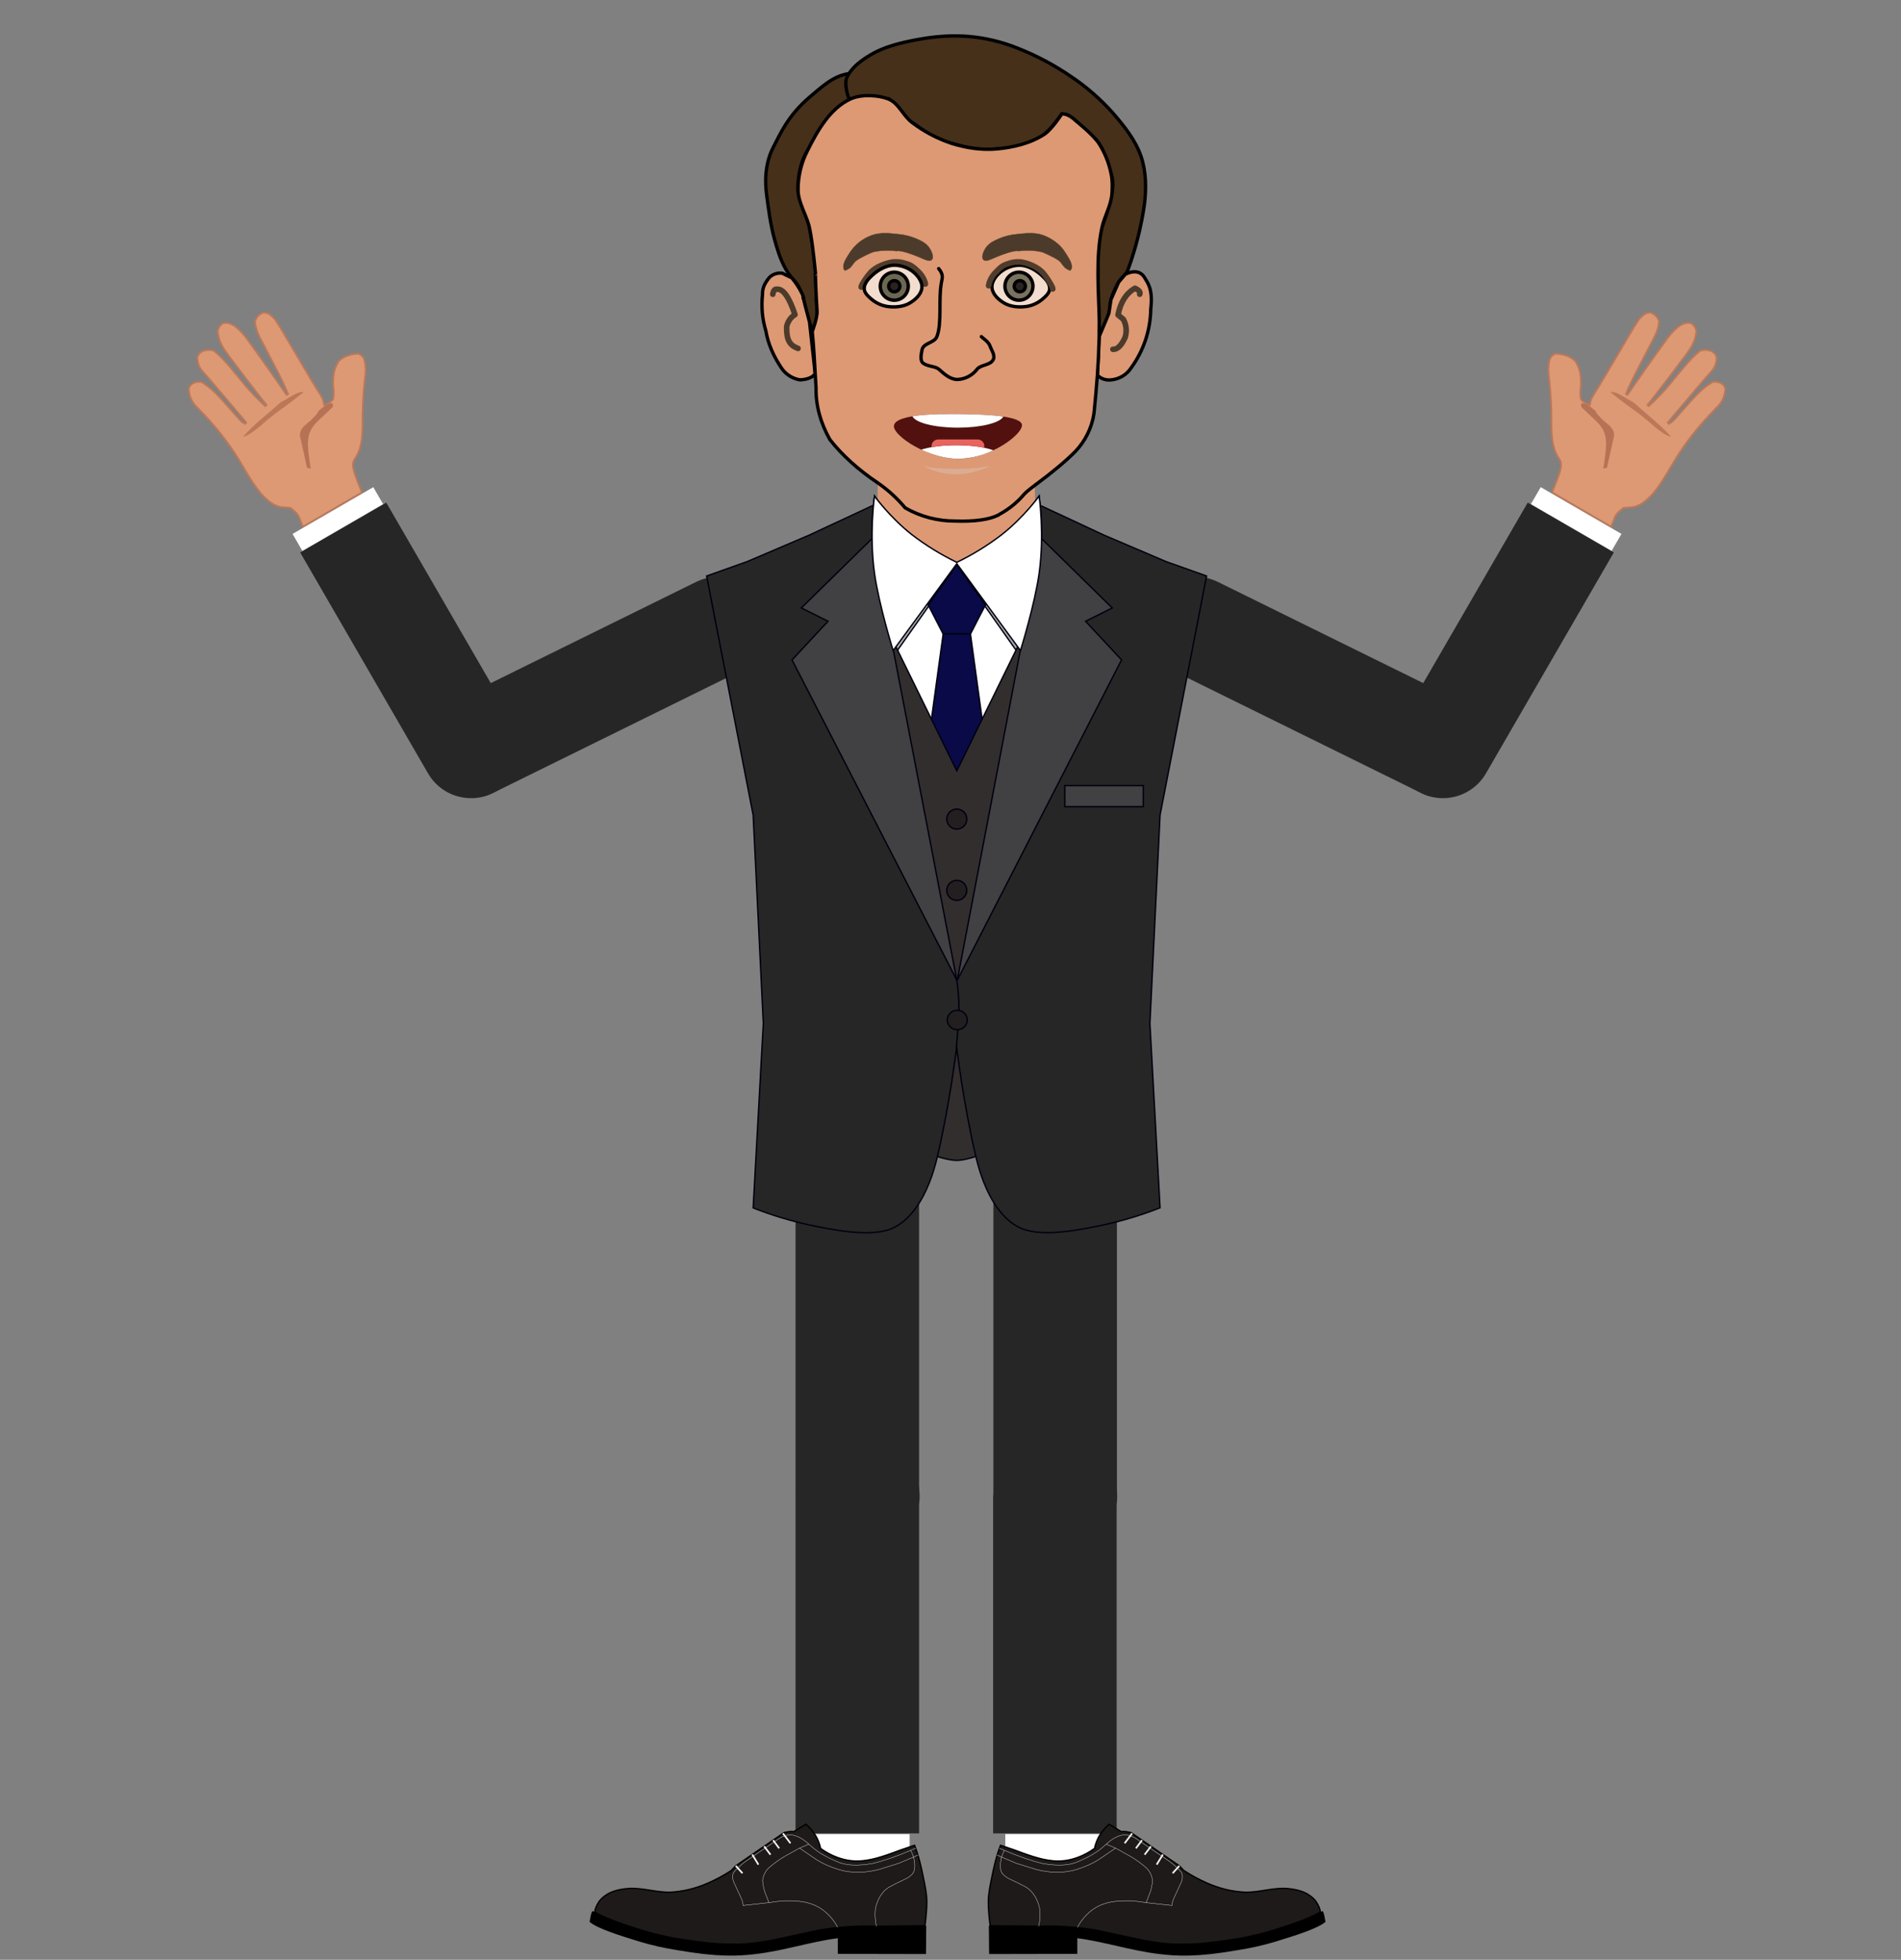 <svg width="554" height="571" viewBox="0 0 554 571" fill="none" xmlns="http://www.w3.org/2000/svg">
<rect x="0" y="0" width="554" height="571" fill="#808080" stroke="none"/>
<g id="manu_test" clip-path="url(#clip0_1_2)">
<g id="tete">
<path id="path8" fill-rule="evenodd" clip-rule="evenodd" d="M255.816 140.696L255.697 155.543C255.752 158.729 257.143 161.99 262.825 163.841C262.825 163.841 293.053 163.859 293.357 163.841C300.541 163.454 301.287 157.007 301.416 155.92C301.738 153.056 301.738 141.562 301.416 140.696" fill="#DD9974"/>
<g id="criniere">
<path id="path1" d="M247.389 21.462C242.664 22.024 238.824 25.938 235.923 28.314C229.411 33.859 227.21 39.477 225.653 42.323C223.636 46.016 222.586 50.649 223.443 57.004C223.903 60.467 224.511 65.247 225.589 69.253C226.418 72.32 227.33 75.424 228.877 78.206C230.811 81.659 232.082 81.853 233.104 84.22C234.854 88.3 234.992 93.209 237.617 97.63C238.649 99.352 238.336 93.144 238.115 90.556C237.918 87.954 237.804 85.346 237.774 82.737C237.686 78.632 237.307 74.539 236.641 70.487C235.812 65.726 235.324 62.125 233.068 57.842C232.082 55.972 232.368 48.466 235.333 43.843C238.851 38.031 242.701 33.196 247.73 28.885C246.284 26.104 247.638 21.434 247.398 21.462H247.389Z" fill="#46301A" stroke="black" stroke-width="0.976"/>
<path id="path2" d="M278.473 10.465C274.513 10.456 270.553 10.907 266.684 11.662C262.218 12.537 257.603 13.633 253.643 16.01C250.99 17.603 248.191 19.62 246.827 22.503C246.33 23.553 246.468 25.036 246.708 26.279C246.844 26.982 247.038 27.672 247.288 28.342L247.371 28.48C247.389 28.545 247.408 28.609 247.435 28.646C247.527 28.766 247.619 28.821 247.73 28.885C247.96 29.024 248.273 29.152 248.669 29.282C249.471 29.558 250.594 29.825 251.829 29.991C254.315 30.341 257.262 30.331 258.92 28.839C258.994 28.766 259.04 28.747 259.049 28.747L259.16 28.867C259.326 29.088 259.547 29.604 259.832 30.221C260.508 31.893 261.728 33.288 263.295 34.181C267.651 36.484 271.013 40.085 275.388 41.236C280.177 42.498 284.598 44.036 290.253 43.401C293.827 42.995 297.437 43.391 302.06 40.748C305.652 38.703 308.075 34.983 309.428 33.196C310.847 33.104 312.118 33.923 313.509 35.185C314.945 36.493 316.465 38.243 318.344 39.698C321.448 42.12 322.433 46.633 323.787 50.538C324.865 53.651 324.109 57.013 322.765 61.443C321.485 65.634 319.412 69.963 319.799 74.494C320.508 82.719 319.173 90.962 318.666 97.105C318.427 97.243 318.648 97.381 318.666 97.105C318.252 98.79 319.486 99.453 320.324 98.072C320.987 96.966 323.548 92.058 323.483 88.862C323.455 87.195 325.472 82.58 326.78 81.125C327.48 80.342 328.346 79.624 328.742 78.546C330.991 72.393 332.593 66.022 333.522 59.537C334.065 54.996 334.047 50.17 332.601 45.786C330.999 40.932 327.664 36.788 324.367 32.975C320.739 28.891 316.604 25.289 312.063 22.254C307.156 18.894 301.881 16.107 296.341 13.947C291.884 12.17 287.194 11.05 282.415 10.622C281.104 10.513 279.789 10.458 278.473 10.456V10.465Z" fill="#46301A"/>
<path id="path3" d="M318.675 97.105C319.173 90.962 320.517 82.719 319.799 74.494C319.412 69.963 321.485 65.634 322.765 61.443C324.109 57.022 324.865 53.651 323.787 50.538C322.433 46.633 321.448 42.12 318.353 39.698C316.465 38.243 314.945 36.493 313.509 35.185C312.118 33.923 310.838 33.104 309.438 33.196C308.075 34.983 305.643 38.703 302.06 40.748C297.437 43.391 293.827 42.995 290.253 43.401C284.607 44.036 280.177 42.498 275.388 41.236C271.013 40.085 267.651 36.474 263.295 34.181C261.728 33.288 260.508 31.893 259.832 30.221C259.547 29.604 259.326 29.088 259.16 28.867C259.095 28.775 259.049 28.756 259.049 28.756C259.04 28.756 258.994 28.766 258.92 28.849C257.262 30.322 254.315 30.341 251.829 29.991C250.757 29.848 249.699 29.611 248.669 29.282C248.344 29.18 248.029 29.048 247.73 28.885C247.616 28.827 247.516 28.746 247.435 28.646C247.408 28.609 247.389 28.545 247.371 28.48L247.279 28.342L247.095 27.863C246.966 27.458 246.818 26.896 246.708 26.279C246.468 25.036 246.33 23.553 246.827 22.503C248.191 19.62 250.99 17.603 253.643 16.01C257.603 13.633 262.208 12.537 266.675 11.662C270.543 10.907 274.513 10.456 278.464 10.465C279.79 10.465 281.107 10.521 282.424 10.631C287.199 11.057 291.887 12.174 296.341 13.947C301.881 16.107 307.156 18.894 312.063 22.254C316.604 25.289 320.739 28.891 324.367 32.975C327.664 36.788 330.999 40.932 332.601 45.786C334.047 50.17 334.066 54.996 333.522 59.537C332.59 66.022 330.985 72.393 328.733 78.546C328.346 79.624 327.489 80.342 326.78 81.125C325.472 82.58 323.455 87.195 323.483 88.862C323.548 92.058 320.987 96.966 320.324 98.072C319.486 99.453 318.252 98.79 318.666 97.105H318.675ZM318.675 97.105C318.427 97.243 318.648 97.381 318.675 97.105Z" stroke="black" stroke-width="0.976"/>
</g>
<g id="oreille_droite">
<path id="path4" fill-rule="evenodd" clip-rule="evenodd" d="M230.765 80.969L227.984 79.615C227.31 79.52 226.624 79.578 225.977 79.785C225.329 79.993 224.737 80.344 224.244 80.812C222.734 82.682 222.181 83.943 222.218 85.813C221.819 89.399 222.158 93.028 223.213 96.478C223.811 100.107 225.386 103.791 227.947 107.53C229.208 109.21 231.069 110.338 233.141 110.68C235.37 110.551 236.844 109.944 237.562 108.875L235.923 93.872C233.519 84.929 234.053 86.255 234.062 86.964C234.771 87.453 233.031 83.621 230.765 80.969Z" fill="#DD9974" stroke="black" stroke-width="0.976" stroke-miterlimit="3.2" stroke-linecap="round" stroke-linejoin="round"/>
<path id="path5" d="M225.211 85.739C225.396 84.634 225.801 84.146 226.409 84.275C228.214 84.072 229.973 86.531 231.677 91.671C230.111 92.592 229.374 94.323 229.255 95.244C229.162 99.094 230.185 100.651 232.57 101.516" stroke="#4C3B2A" stroke-width="1.63" stroke-miterlimit="3.2" stroke-linecap="round" stroke-linejoin="round"/>
</g>
<g id="oreille_gauche">
<path id="path6" fill-rule="evenodd" clip-rule="evenodd" d="M327.941 79.928C330.372 78.684 332.454 79.007 333.559 80.895C334.425 82.368 336.055 84.155 335.364 90.004C335.283 96.176 333.288 102.172 329.654 107.162C329.001 108.166 328.125 109.007 327.095 109.618C326.065 110.23 324.908 110.597 323.713 110.69C322.999 110.766 322.277 110.682 321.599 110.443C320.922 110.204 320.307 109.816 319.799 109.308L320.315 98.072L323.152 91.33L323.778 87.25L325.997 82.212L327.941 79.928Z" fill="#DD9974" stroke="black" stroke-width="0.976" stroke-miterlimit="3.2" stroke-linecap="round" stroke-linejoin="round"/>
<path id="path7" d="M324.33 101.774C325.592 101.866 326.771 100.743 327.867 98.366C328.154 97.491 328.258 96.566 328.172 95.648C328.087 94.731 327.814 93.841 327.37 93.034L325.822 91.744C326.559 87.996 328.217 85.417 330.777 83.989C331.975 84.57 332.435 85.15 332.141 85.73" stroke="#4C3B2A" stroke-width="1.63" stroke-miterlimit="3.2" stroke-linecap="round" stroke-linejoin="round"/>
</g>
<g id="face">
<path id="path10" fill-rule="evenodd" clip-rule="evenodd" d="M236.706 96.57C237.166 101.406 237.341 104.583 237.811 112.928C237.719 118.085 239.073 123.142 241.854 128.078C245.409 132.619 250.06 136.828 255.816 140.696C258.792 142.749 261.475 145.197 263.792 147.972C268.245 150.524 273.295 151.849 278.427 151.813C284.036 151.997 288.218 151.417 290.962 150.063C291.248 149.759 294.794 148.221 298.054 144.463C298.92 143.459 299.436 143.026 301.756 141.258C306.711 137.592 310.58 134.369 313.334 131.587C316.266 128.538 318.181 124.654 318.814 120.471C319.679 111.721 320.103 106.609 320.324 98.081L320.352 93.356C320.195 85.095 319.228 75.102 321.144 66.278C321.862 62.972 323.805 59.905 324.045 56.442C324.183 54.48 324.201 52.472 323.787 50.548C323.154 47.401 321.936 44.402 320.195 41.706C318.464 39.127 313.509 35.194 313.509 35.194C312.026 33.785 310.672 33.122 309.438 33.205C309.438 33.205 306.527 37.7 304.354 39.127C300.237 41.807 295.144 42.995 290.253 43.41C285.878 43.778 281.375 43.06 277.193 41.733C273.096 40.354 269.252 38.316 265.809 35.701C263.203 33.776 261.923 30.064 258.92 28.849C256.176 27.743 251.092 27.301 247.73 28.895C241.872 31.658 238.225 38.059 235.342 43.861C233.485 47.464 232.536 51.467 232.579 55.521C232.708 59.316 235.112 62.705 235.913 66.417C236.853 70.764 237.654 79.651 237.654 79.651C237.562 79.651 237.857 86.927 238.115 90.566C238.253 92.619 236.706 96.58 236.706 96.58V96.57Z" fill="#DD9974" stroke="black" stroke-width="0.976" stroke-miterlimit="3.2" stroke-linecap="round" stroke-linejoin="round"/>
<path id="path11" d="M273.555 78.261C275.029 80.029 274.587 80.987 274.347 82.35C273.426 87.434 274.568 94.121 273.03 98.072C272.293 99.978 269.125 99.877 268.711 101.912C268.425 103.358 268.029 105.2 269.162 105.919C270.672 106.867 272.634 106.692 273.666 107.623C275.158 108.976 276.926 110.533 278.943 110.57C280.029 110.535 281.094 110.267 282.068 109.786C283.042 109.305 283.902 108.62 284.589 107.779C285.584 106.25 288.291 106.517 289.314 105.016C290.207 103.699 289.01 102.207 288.503 100.779C288.043 99.472 286.274 98.459 285.998 98.072" stroke="black" stroke-width="0.976" stroke-miterlimit="3.2" stroke-linecap="round" stroke-linejoin="round"/>
</g>
<g id="bouche">
<path id="path14" fill-rule="evenodd" clip-rule="evenodd" d="M279.781 120.646C288.3 120.729 297.833 121.272 297.833 123.888C297.833 126.761 288.374 133.687 279.376 133.687C270.378 133.687 260.504 127.074 260.504 124.201C260.504 120.231 276.502 120.618 279.781 120.646Z" fill="#52110F"/>
<path id="path15" fill-rule="evenodd" clip-rule="evenodd" d="M289.498 131.191C286.344 132.744 282.89 133.592 279.376 133.678C275.637 133.678 271.75 132.545 268.48 131.007C270.967 130.215 274.624 129.718 278.713 129.718C283.115 129.718 287.02 130.289 289.498 131.191Z" fill="white"/>
<path id="path16" fill-rule="evenodd" clip-rule="evenodd" d="M279.781 120.646C284.202 120.692 288.899 120.857 292.399 121.373C291.45 123.197 285.887 124.606 279.173 124.606C272.358 124.606 266.749 123.16 265.911 121.29C270.884 120.48 277.755 120.636 279.781 120.646Z" fill="white"/>
<path id="path17" fill-rule="evenodd" clip-rule="evenodd" d="M273.417 128.041H284.93C285.224 128.042 285.515 128.11 285.779 128.24C286.044 128.37 286.275 128.558 286.456 128.791C286.637 129.023 286.763 129.294 286.824 129.582C286.885 129.87 286.88 130.169 286.808 130.454C284.552 129.994 281.743 129.718 278.713 129.718C276.06 129.718 273.592 129.92 271.501 130.289L271.474 129.985C271.474 128.916 272.349 128.041 273.408 128.041H273.417Z" fill="#E8645F"/>
<path id="path18" fill-rule="evenodd" clip-rule="evenodd" d="M288.558 135.805C281.973 138.845 275.526 139.121 269.272 135.898C275.664 136.909 282.177 136.878 288.558 135.805Z" fill="#DBAC93"/>
</g>
<g id="oeil_gauche">
<path id="path12" d="M312.136 78.555C312.901 77.064 311.298 74.991 310.442 73.582C309.032 71.243 306.555 69.465 303.995 68.535C301.535 67.632 298.745 67.973 296.148 68.259C294.444 68.434 292.74 68.83 291.174 69.511C289.885 70.064 288.54 70.69 287.637 71.758C286.919 72.606 285.934 74.485 286.44 75.479C286.836 76.281 288.135 75.848 288.954 75.479C290.124 74.954 295.346 72.716 296.848 73.158C299.136 72.837 301.463 72.931 303.718 73.435C303.718 73.435 307.154 74.853 308.618 75.958C309.493 76.621 309.889 77.846 310.865 78.344C311.344 78.592 311.878 79.034 312.127 78.555H312.136Z" fill="#4C3B2A" stroke="#503C2C" stroke-width="0.111" stroke-miterlimit="3.2" stroke-linecap="round" stroke-linejoin="round"/>
<path id="path19" d="M305.901 84.137C305.864 85.353 304.75 86.347 303.829 87.13C302.527 88.249 300.944 88.992 299.251 89.276C297.087 89.598 294.646 89.423 292.74 88.355C291.082 87.416 289.314 85.822 289.093 83.916C288.908 82.313 290.041 80.646 291.239 79.559C292.904 78.059 295.075 77.243 297.317 77.275C299.611 77.367 301.839 78.657 303.543 80.204C304.676 81.226 305.947 82.599 305.901 84.137Z" fill="#F4E3D7" fill-opacity="0.91" stroke="black" stroke-width="0.976" stroke-miterlimit="3.2" stroke-linecap="round" stroke-linejoin="round"/>
<path id="path20" d="M297.142 87.462C296.591 87.488 296.04 87.402 295.522 87.209C295.005 87.016 294.532 86.72 294.133 86.339C293.733 85.958 293.415 85.5 293.198 84.992C292.98 84.485 292.868 83.938 292.868 83.386C292.868 82.834 292.98 82.288 293.198 81.78C293.415 81.273 293.733 80.814 294.133 80.433C294.532 80.052 295.005 79.756 295.522 79.564C296.04 79.371 296.591 79.284 297.142 79.311C298.19 79.361 299.178 79.812 299.901 80.57C300.625 81.329 301.028 82.338 301.028 83.386C301.028 84.435 300.625 85.443 299.901 86.202C299.178 86.961 298.19 87.412 297.142 87.462Z" fill="#6C6753" fill-opacity="0.91" stroke="black" stroke-width="0.995" stroke-miterlimit="3.2" stroke-linecap="round" stroke-linejoin="round"/>
<path id="path21" d="M297.197 85.021C297.63 85.021 298.044 84.849 298.35 84.543C298.656 84.238 298.828 83.823 298.828 83.391C298.828 82.959 298.656 82.544 298.35 82.238C298.044 81.932 297.63 81.761 297.197 81.761C296.765 81.761 296.35 81.932 296.045 82.238C295.739 82.544 295.567 82.959 295.567 83.391C295.567 83.823 295.739 84.238 296.045 84.543C296.35 84.849 296.765 85.021 297.197 85.021Z" fill="#241C1C" fill-opacity="0.91" stroke="black" stroke-width="0.976" stroke-miterlimit="3.2" stroke-linecap="round" stroke-linejoin="round"/>
<path id="path22" d="M306.804 84.201C306.767 83.566 306.104 82.636 305.68 81.899C305.392 81.414 305.075 80.947 304.731 80.499C304.391 80.038 304.059 79.578 303.654 79.182C303.129 78.686 302.548 78.254 301.922 77.892C300.59 77.136 299.139 76.613 297.63 76.345C296.353 76.199 295.059 76.357 293.854 76.806C293.311 76.99 292.758 77.165 292.27 77.469C291.607 77.874 291.036 78.445 290.483 79.007C289.956 79.5 289.492 80.057 289.102 80.665C288.596 81.447 288.254 82.325 288.098 83.243" stroke="#503C2C" stroke-width="1.63" stroke-miterlimit="3.2" stroke-linecap="round" stroke-linejoin="round"/>
</g>
<g id="oeil_droite">
<path id="path26" d="M250.963 83.639C251 83.059 251.663 82.184 252.086 81.503C252.363 81.042 252.694 80.619 253.035 80.204C253.376 79.781 253.707 79.338 254.113 78.979C254.638 78.519 255.227 78.113 255.844 77.782C257.187 77.073 258.637 76.588 260.136 76.345C261.411 76.209 262.699 76.354 263.912 76.769C264.456 76.934 265.008 77.1 265.496 77.386C266.159 77.763 266.73 78.288 267.283 78.813C267.806 79.266 268.27 79.783 268.665 80.352C269.125 81.088 269.641 82.101 269.668 82.755" stroke="#503C2C" stroke-width="1.63" stroke-miterlimit="3.2" stroke-linecap="round" stroke-linejoin="round"/>
<path id="path13" d="M245.989 78.555C245.225 77.064 246.818 74.991 247.675 73.582C249.206 71.232 251.473 69.457 254.122 68.535C256.59 67.632 259.372 67.973 261.978 68.259C263.682 68.434 265.386 68.83 266.952 69.511C268.241 70.064 269.586 70.69 270.479 71.758C271.207 72.606 272.192 74.485 271.685 75.479C271.289 76.281 269.991 75.848 269.171 75.479C268.001 74.954 262.77 72.716 261.278 73.158C258.99 72.836 256.662 72.93 254.407 73.435C254.407 73.435 250.972 74.853 249.498 75.958C248.633 76.621 248.227 77.846 247.26 78.344C246.772 78.592 246.247 79.034 245.989 78.555Z" fill="#4C3B2A" stroke="#503C2C" stroke-width="0.111" stroke-miterlimit="3.2" stroke-linecap="round" stroke-linejoin="round"/>
<path id="path23" fill-rule="evenodd" clip-rule="evenodd" d="M251.856 84.128C251.893 85.343 253.007 86.347 253.928 87.13C255.23 88.249 256.813 88.992 258.506 89.276C260.67 89.598 263.111 89.423 265.017 88.355C266.675 87.416 268.444 85.813 268.665 83.916C268.849 82.304 267.716 80.646 266.519 79.55C264.854 78.049 262.682 77.233 260.44 77.266C258.147 77.358 255.918 78.657 254.214 80.195C253.081 81.226 251.81 82.599 251.856 84.128Z" fill="#F4E3D7" fill-opacity="0.91" stroke="black" stroke-width="0.976" stroke-miterlimit="3.2" stroke-linecap="round" stroke-linejoin="round"/>
<path id="path24" d="M260.615 87.471C261.697 87.471 262.735 87.041 263.5 86.276C264.265 85.511 264.695 84.473 264.695 83.391C264.695 82.309 264.265 81.271 263.5 80.506C262.735 79.741 261.697 79.311 260.615 79.311C259.533 79.311 258.495 79.741 257.73 80.506C256.965 81.271 256.535 82.309 256.535 83.391C256.535 84.473 256.965 85.511 257.73 86.276C258.495 87.041 259.533 87.471 260.615 87.471Z" fill="#6C6753" stroke="black" stroke-width="0.995" stroke-miterlimit="3.2" stroke-linecap="round" stroke-linejoin="round"/>
<path id="path25" d="M260.615 85.021C261.047 85.021 261.462 84.849 261.768 84.543C262.073 84.238 262.245 83.823 262.245 83.391C262.245 82.959 262.073 82.544 261.768 82.238C261.462 81.932 261.047 81.761 260.615 81.761C260.183 81.761 259.768 81.932 259.462 82.238C259.157 82.544 258.985 82.959 258.985 83.391C258.985 83.823 259.157 84.238 259.462 84.543C259.768 84.849 260.183 85.021 260.615 85.021Z" fill="#241C1C" fill-opacity="0.91" stroke="black" stroke-width="0.976" stroke-miterlimit="3.2" stroke-linecap="round" stroke-linejoin="round"/>
</g>
<g id="cou">
<circle id="Ellipse 2" cx="279" cy="147" r="0.5" fill="#DD9974"/>
</g>
</g>
<g id="bras_gauche">
<g id="avant_bras_gauche">
<g id="main_gauche">
<path id="path96" d="M481.07 91.076C480.231 91.097 479.706 91.276 479.246 91.574C478.764 91.899 478.346 92.353 477.693 93.001C476.724 94.423 475.801 95.886 474.954 97.388L474.182 98.686L471.757 102.809C470.45 105.026 469.134 107.238 467.827 109.452C466.763 111.248 465.69 113.034 464.569 114.795C464.092 115.574 463.875 115.951 463.731 116.306C463.589 116.642 463.518 116.976 463.371 117.693L463.315 117.989L463.036 117.875C462.46 117.645 462.152 117.528 461.853 117.332C461.464 117.052 461.109 116.741 460.778 116.398L460.715 116.34L460.697 116.237C460.524 115.255 460.485 114.248 460.616 113.257L460.671 112.64C460.792 109.653 460.63 107.67 459.04 105.165C457.392 103.64 455.574 103.182 453.311 103.065C452.775 103.333 452.537 103.465 452.346 103.634C452.154 103.803 452.007 104.017 451.683 104.532C451.1 106.678 451.183 108.4 451.493 110.653C451.975 114.978 452.182 119.327 452.127 123.678C452.179 127.23 452.363 130.856 454.447 133.773L454.456 133.784C455.272 135.109 454.878 136.19 454.579 137.495L454.577 137.515C454.277 138.486 453.932 139.422 453.557 140.353L453.18 141.296L452.643 142.652L452.311 143.479C458.062 146.801 463.793 150.125 469.52 153.481L469.93 152.43C470.419 151.14 470.665 150.443 471.076 149.878C471.477 149.311 472.025 148.863 473.042 148.037L473.099 147.983L473.17 147.981L473.701 147.924C474.048 147.884 474.394 147.855 474.749 147.837L475.277 147.799C477.92 147.609 479.663 145.943 481.493 144.066C483.722 141.471 485.399 138.609 487.151 135.635C490.129 130.522 493.67 125.757 497.711 121.432L498.115 121.006L498.912 120.164L500.032 118.989L500.422 118.602C501.131 117.904 501.714 117.088 502.125 116.186C502.486 115.373 502.687 114.47 502.805 113.326C502.721 113.023 502.605 112.732 502.437 112.457C502.246 112.207 502.021 111.985 501.772 111.794C501.395 111.588 501.001 111.429 500.581 111.32C500.257 111.251 499.903 111.26 499.127 111.268C496.001 113.112 493.589 115.887 491.17 118.641L489.185 120.882L488.31 121.865C487.935 122.294 487.735 122.533 487.478 122.743C487.22 122.955 486.926 123.141 486.36 123.487L486.034 123.106L490.282 118.071L491.727 116.37L493.126 114.724L494.503 113.095C495.479 111.942 496.442 110.808 497.437 109.667L498.325 108.666L499.049 107.845C499.89 106.722 500.309 105.346 500.237 103.948C499.98 103.414 499.855 103.197 499.687 103.006C499.417 102.738 499.103 102.503 498.774 102.313C498.28 102.147 497.771 102.031 497.254 101.972C496.863 101.955 496.444 102.006 495.563 102.124C492.163 104.821 489.459 108.588 486.635 111.939C484.728 114.203 482.685 116.337 480.5 118.32L480.139 117.975L481.019 116.871C482.519 114.973 483.99 113.063 485.462 111.145L486.504 109.778C487.631 108.3 488.727 106.82 489.834 105.339L490.945 103.901C492.837 101.346 494.126 99.445 494.364 96.321C494.083 95.653 493.959 95.346 493.788 95.094C493.616 94.852 493.419 94.648 492.967 94.222C492.382 94.065 491.77 94.047 491.17 94.169C490.652 94.289 490.137 94.55 489.414 94.947C487.784 96.254 486.366 97.813 485.226 99.566L484.453 100.622C480.995 105.377 477.637 110.214 474.27 115.041L473.836 114.798C474.914 112.228 476.124 109.733 477.412 107.257L477.897 106.328C478.548 105.036 479.228 103.747 479.907 102.468L481.381 99.622L482.261 97.934C482.924 96.462 483.325 95.231 483.507 93.651C483.285 93.078 482.977 92.544 482.581 92.071C482.223 91.696 481.777 91.391 481.07 91.076Z" fill="#DD9974" stroke="#BB7859" stroke-width="0.5"/>
<path id="path97" d="M460.928 117.407L460.728 118.39C461.31 119.065 461.31 119.065 462.163 119.844L463.082 120.731L465.01 122.526C467.082 124.541 467.909 126.032 468.059 128.941C468.041 130.5 467.911 132.066 467.673 133.608L467.438 135.292L467.236 136.547L468.319 136.256C468.702 134.59 469.069 132.902 469.434 131.223L469.77 129.783L470.07 128.389L470.356 127.115C470.424 125.723 470.129 125.254 469.239 124.199C468.386 123.43 467.415 122.627 467.286 122.531C466.649 121.889 464.941 120.272 465.041 119.78C462.578 117.748 462.578 117.748 460.928 117.407Z" fill="#B67255"/>
<path id="path98" d="M469.252 114.228C471.025 115.632 474.117 118.043 475.976 119.326C478.297 120.948 480.411 122.786 482.543 124.637C483.787 125.594 485.543 126.976 487.018 127.276C483.693 123.548 479.925 120.733 476.266 117.438C475.844 117.014 474.193 116.34 473.762 115.904C472.179 115.088 471.021 114.091 469.262 114.23L469.252 114.228Z" fill="#BB7859"/>
</g>
<path id="path99" d="M446.137 146.885L449.004 141.933L472.534 155.559L469.667 160.512L446.137 146.885Z" fill="white"/>
<path id="path100" d="M413.201 230.58C406.297 226.552 403.948 217.702 407.957 210.786C407.969 210.778 407.971 210.758 407.982 210.749L445.214 146.444L470.305 160.97L433.058 225.315C433.047 225.324 433.044 225.344 433.033 225.352C429.002 232.275 420.124 234.611 413.201 230.58Z" fill="#262626"/>
<g id="coude_gauche">
<path id="circle100" d="M421.501 218.259C421.379 218.798 420.843 219.135 420.304 219.012C419.766 218.89 419.429 218.354 419.551 217.815C419.674 217.277 420.21 216.94 420.748 217.062C421.287 217.185 421.624 217.721 421.501 218.259Z" fill="#262626"/>
</g>
</g>
<g id="haut_bras_gauche">
<path id="path101" d="M334.813 175.749C338.377 168.605 347.457 165.854 355.117 169.636L355.16 169.66L426.4 204.756L413.567 230.763L342.284 195.644L342.243 195.631C334.57 191.82 331.248 182.923 334.813 175.749Z" fill="#262626"/>
<g id="epaule_gauche">
<path id="circle101" d="M347.985 183.212C347.44 183.306 346.924 182.94 346.83 182.395C346.737 181.851 347.103 181.334 347.647 181.241C348.192 181.148 348.709 181.514 348.802 182.058C348.895 182.602 348.529 183.119 347.985 183.212Z" fill="#262626"/>
</g>
</g>
</g>
<g id="bras_droite">
<g id="avant_bras_droite">
<g id="main_droite">
<path id="Vector" d="M76.721 91.081C77.559 91.102 78.085 91.281 78.544 91.579C79.027 91.904 79.445 92.358 80.097 93.006C81.066 94.429 81.989 95.891 82.837 97.393L83.609 98.692L86.034 102.814C87.34 105.031 88.657 107.243 89.963 109.457C91.028 111.254 92.101 113.039 93.221 114.8C93.699 115.579 93.916 115.956 94.06 116.311C94.201 116.647 94.272 116.981 94.42 117.699L94.476 117.994L94.754 117.881C95.331 117.65 95.639 117.533 95.937 117.337C96.326 117.057 96.681 116.746 97.012 116.403L97.076 116.345L97.094 116.243C97.266 115.261 97.305 114.253 97.175 113.262L97.12 112.645C96.999 109.658 97.161 107.675 98.751 105.17C100.399 103.645 102.217 103.187 104.479 103.07C105.015 103.338 105.253 103.47 105.445 103.64C105.636 103.808 105.783 104.022 106.108 104.537C106.691 106.683 106.608 108.405 106.297 110.658C105.815 114.983 105.608 119.332 105.663 123.683C105.611 127.235 105.427 130.861 103.344 133.778L103.335 133.789C102.519 135.114 102.912 136.195 103.212 137.5L103.214 137.52C103.513 138.491 103.859 139.427 104.234 140.358L104.61 141.301L105.148 142.657L105.48 143.484C99.728 146.806 93.997 150.13 88.27 153.486L87.861 152.435C87.371 151.146 87.126 150.448 86.714 149.883C86.313 149.316 85.765 148.868 84.748 148.042L84.691 147.988L84.62 147.986L84.09 147.929C83.742 147.889 83.396 147.86 83.041 147.842L82.513 147.804C79.871 147.614 78.127 145.948 76.298 144.071C74.068 141.476 72.391 138.615 70.64 135.64C67.661 130.527 64.121 125.762 60.08 121.437L59.676 121.011L58.878 120.169L57.758 118.994L57.369 118.607C56.66 117.91 56.077 117.093 55.665 116.191C55.304 115.378 55.104 114.475 54.985 113.331C55.069 113.029 55.185 112.738 55.353 112.462C55.544 112.212 55.769 111.99 56.018 111.799C56.396 111.593 56.79 111.435 57.21 111.325C57.534 111.257 57.887 111.265 58.664 111.273C61.789 113.117 64.201 115.892 66.621 118.646L68.606 120.887L69.481 121.87C69.855 122.299 70.055 122.538 70.313 122.748C70.57 122.96 70.865 123.146 71.43 123.492L71.757 123.111L67.509 118.076L66.063 116.375L64.664 114.729L63.288 113.1C62.312 111.947 61.348 110.813 60.353 109.672L59.466 108.671L58.742 107.85C57.9 106.727 57.481 105.351 57.553 103.953C57.811 103.419 57.935 103.202 58.104 103.012C58.373 102.743 58.687 102.509 59.017 102.319C59.51 102.152 60.02 102.036 60.536 101.977C60.927 101.96 61.347 102.011 62.227 102.129C65.627 104.827 68.331 108.593 71.156 111.944C73.063 114.208 75.105 116.342 77.29 118.325L77.651 117.98L76.772 116.876C75.272 114.978 73.801 113.068 72.329 111.15L71.286 109.783C70.16 108.305 69.063 106.825 67.957 105.345L66.845 103.906C64.953 101.352 63.665 99.45 63.426 96.326C63.708 95.658 63.832 95.352 64.002 95.1C64.175 94.858 64.371 94.653 64.823 94.227C65.409 94.07 66.021 94.052 66.62 94.174C67.138 94.294 67.653 94.555 68.377 94.953C70.006 96.26 71.424 97.818 72.564 99.571L73.337 100.627C76.796 105.382 80.154 110.219 83.52 115.047L83.954 114.803C82.876 112.233 81.667 109.738 80.379 107.263L79.893 106.333C79.243 105.041 78.562 103.752 77.883 102.474L76.409 99.628L75.529 97.939C74.867 96.467 74.465 95.236 74.284 93.656C74.506 93.083 74.814 92.55 75.21 92.076C75.567 91.701 76.014 91.396 76.721 91.081Z" fill="#DD9974" stroke="#BB7859" stroke-width="0.5"/>
<path id="path48" d="M96.863 117.412L97.063 118.395C96.48 119.07 96.48 119.07 95.628 119.849L94.708 120.736L92.781 122.532C90.708 124.546 89.882 126.037 89.732 128.946C89.75 130.505 89.88 132.071 90.117 133.614L90.352 135.298L90.555 136.552L89.472 136.261C89.088 134.595 88.722 132.907 88.357 131.228L88.021 129.788L87.721 128.394L87.435 127.12C87.366 125.728 87.662 125.259 88.551 124.204C89.405 123.435 90.375 122.632 90.504 122.536C91.142 121.895 92.849 120.277 92.749 119.785C95.212 117.753 95.212 117.753 96.863 117.412Z" fill="#B67255"/>
<path id="path49" d="M88.539 114.233C86.765 115.638 83.673 118.048 81.815 119.332C79.493 120.953 77.379 122.792 75.247 124.642C74.003 125.599 72.247 126.981 70.773 127.281C74.097 123.553 77.865 120.738 81.525 117.443C81.947 117.019 83.597 116.345 84.028 115.91C85.611 115.093 86.769 114.096 88.529 114.235L88.539 114.233Z" fill="#BB7859"/>
</g>
<path id="path34" d="M111.654 146.89L108.787 141.938L85.257 155.565L88.124 160.517L111.654 146.89Z" fill="white"/>
<path id="os_avant_bras_droite" d="M144.59 230.585C151.493 226.557 153.843 217.707 149.833 210.791C149.822 210.783 149.819 210.763 149.808 210.754L112.576 146.449L87.486 160.976L124.733 225.32C124.744 225.329 124.746 225.349 124.758 225.357C128.788 232.28 137.667 234.616 144.59 230.585Z" fill="#262626"/>
<g id="coude_droite">
<path id="rot_coude_droite" d="M136.289 218.264C136.412 218.803 136.948 219.14 137.486 219.017C138.025 218.895 138.362 218.359 138.239 217.82C138.117 217.282 137.581 216.945 137.042 217.067C136.504 217.19 136.167 217.726 136.289 218.264Z" fill="#262626"/>
</g>
</g>
<g id="haut_bras_droite">
<path id="path94" d="M222.978 175.754C219.414 168.61 210.334 165.859 202.673 169.641L202.63 169.665L131.391 204.761L144.224 230.768L215.506 195.649L215.548 195.636C223.22 191.825 226.543 182.928 222.978 175.754Z" fill="#262626"/>
<g id="epaule_droite">
<path id="circle94" d="M209.806 183.217C210.35 183.31 210.867 182.945 210.96 182.4C211.053 181.856 210.687 181.339 210.143 181.246C209.599 181.153 209.082 181.519 208.989 182.063C208.896 182.607 209.261 183.124 209.806 183.217Z" fill="#262626"/>
</g>
</g>
</g>
<g id="jambe_droite">
<g id="cuisse_droite">
<path id="path36" d="M231.84 323.08V435.93H267.84V323.08H231.84Z" fill="#262626"/>
<g id="hanche_droite">
<path id="path37" d="M238.68 342.8C239.292 344.277 240.191 345.619 241.324 346.747C242.457 347.876 243.802 348.769 245.281 349.375C246.761 349.981 248.346 350.289 249.945 350.28C251.544 350.271 253.125 349.946 254.598 349.324C256.071 348.701 257.406 347.793 258.527 346.652C259.647 345.511 260.531 344.16 261.127 342.676C261.723 341.193 262.019 339.605 261.999 338.007C261.979 336.408 261.643 334.828 261.01 333.36C259.741 330.423 257.362 328.107 254.392 326.917C251.422 325.726 248.102 325.758 245.156 327.005C242.209 328.252 239.875 330.613 238.662 333.573C237.449 336.534 237.456 339.854 238.68 342.81V342.8Z" fill="#262626"/>
</g>
</g>
<g id="tibia_droite">
<path id="os_tibia_droite" d="M250 418C259.941 418 268 426.059 268 436C268 436.815 267.945 437.616 267.84 438.402V534.18H231.84V435.73H232.003C232.147 425.914 240.149 418 250 418Z" fill="#262626"/>
<path id="chaussette_droite" d="M265.09 534.38H235.39V545.38H265.09V534.38Z" fill="white"/>
<g id="genou_droite">
<circle id="Ellipse 1" cx="250" cy="436" r="0.5" fill="#262626"/>
</g>
</g>
</g>
<g id="jambe_gauche">
<g id="cuisse_gauche">
<path id="path39" d="M289.5 435.93V323.08H307.5H325.5V435.93H289.5Z" fill="#262626"/>
<g id="hanche_gauche">
<path id="path40" d="M296.67 342.81C297.277 344.295 298.173 345.645 299.305 346.781C300.438 347.918 301.785 348.818 303.268 349.43C304.752 350.041 306.341 350.353 307.946 350.345C309.55 350.338 311.137 350.012 312.615 349.386C314.092 348.761 315.431 347.848 316.553 346.701C317.675 345.554 318.558 344.196 319.151 342.705C319.744 341.214 320.035 339.621 320.008 338.016C319.98 336.412 319.634 334.83 318.99 333.36C317.71 330.44 315.332 328.142 312.369 326.964C309.407 325.785 306.1 325.821 303.164 327.064C300.228 328.307 297.9 330.657 296.685 333.604C295.469 336.551 295.464 339.859 296.67 342.81Z" fill="#262626"/>
</g>
</g>
<g id="tibia_gauche">
<path id="os_tibia_gauche" d="M307.58 418C317.521 418 325.58 426.059 325.58 436C325.58 436.815 325.525 437.616 325.42 438.402V534.18H289.42V435.73H289.583C289.727 425.914 297.729 418 307.58 418Z" fill="#262626"/>
<path id="chaussette_gauche" d="M322.67 534.38H292.97V545.38H322.67V534.38Z" fill="white"/>
<g id="genou_gauche">
<circle id="Ellipse 1_2" cx="308" cy="436" r="0.5" fill="#262626"/>
</g>
</g>
</g>
<g id="pied_droite">
<path id="path1-5" d="M269.934 561.086L269.859 569.325L244.158 569.276V564.714C236.259 565.734 228.133 568.433 220.234 569.325C215.056 569.949 209.122 570.27 197.103 568.146C193.475 567.571 189.998 566.781 186.672 565.795C180.323 563.848 174.124 561.902 171.819 559.956C172.083 558.856 172.159 557.37 172.688 556.785C175.598 558.383 179.075 559.861 183.346 561.188C189.658 563.399 196.31 564.975 203.453 565.685C210.483 566.804 216.833 566.611 222.766 565.685C237.544 562.458 242.495 561.607 244.65 561.498C253.153 560.893 261.544 561.18 269.934 561.086Z" fill="black"/>
<path id="path2-3" d="M269.557 561.093C269.821 558.909 270.124 556.044 270.086 554.026C270.086 551.867 269.594 549.505 269.027 546.761C268.461 544.017 267.818 540.986 266.533 537.638L262.64 538.957C258.861 540.355 255.081 541.81 251.339 542.158C248.958 542.411 246.502 542.086 244.045 541.187C242.382 540.589 240.719 539.713 239.132 538.556C238.565 535.789 237.128 533.442 234.861 531.515L231.308 533.688C230.854 533.541 229.91 533.624 228.511 533.938L214.414 543.624L213.091 545.008C210.861 546.463 208.555 547.695 206.25 548.696C202.546 550.307 198.804 551.183 195.063 551.327C191.321 551.346 187.882 550.204 183.951 550.186C181.041 550.322 178.735 550.877 177.072 551.856C175.787 552.635 174.88 553.485 174.351 554.407C173.86 555.239 173.406 556.116 173.331 557.125C175.069 558.111 176.808 558.807 178.508 559.502C180.776 560.375 183.271 561.203 185.689 561.974C186.823 562.359 189.847 563.342 194.42 564.291C195.365 564.597 201.866 565.621 205.418 565.965C208.215 566.328 211.05 566.483 213.809 566.449C217.777 566.585 221.633 565.852 224.581 565.394C229.343 564.344 234.067 563.391 238.905 562.325C244.272 561.452 249.79 561.029 255.421 561.237C260.146 561.203 264.832 561.105 269.557 561.093Z" fill="#1F1A1A" stroke="black" stroke-width="0.4"/>
<path id="path7-5" d="M244.083 561.539C243.402 560.046 241.777 557.9 239.661 556.365C238.413 555.469 236.939 554.8 235.239 554.358C233.16 553.863 231.081 553.784 229.191 553.81C228.587 553.753 226.886 553.931 224.089 554.347M224.089 554.347L216.568 555.175C216.492 554.203 216.19 553.3 215.736 552.465L214.187 549.116C213.658 548.096 213.28 546.935 213.696 545.779C213.922 545.132 216.417 542.918 217.135 542.434L227.188 535.582C227.415 535.43 228.473 534.841 229.343 534.705C230.439 534.512 231.459 534.648 232.442 535.105C234.369 535.88 235.654 537.332 237.166 538.567C238.943 539.985 241.135 541.247 243.818 542.354C246.35 543.537 249.828 543.734 254.25 542.948C257.5 542.184 261.204 540.914 265.361 539.146M224.089 554.347L223.295 552.276C222.653 550.79 222.313 549.309 222.237 547.827C222.464 546.395 223.031 545.212 223.976 544.286C225.45 542.974 227.037 541.825 228.738 540.835L233.009 538.458M235.73 537.309L233.009 538.458M233.009 538.458L237.96 541.837C239.661 542.925 241.739 543.859 244.196 544.637C246.124 545.253 248.24 545.541 250.546 545.507C252.435 545.427 254.212 545.174 255.95 544.747L261.96 542.876L266.231 541.077M266.873 538.477L265.361 539.146M265.361 539.146C265.664 539.527 265.928 540.174 266.231 541.077M267.591 540.446L266.231 541.077M266.231 541.077C266.835 543.651 266.646 545.348 265.739 546.168C264.038 547.695 264.001 547.211 259.352 549.702C256.933 550.994 255.686 553.667 255.194 555.745C254.892 557.374 255.005 559.57 255.421 561.237" stroke="#FDFBFE" stroke-opacity="0.957" stroke-width="0.1"/>
<path id="path22-2" d="M216.379 545.786L214.414 543.624M221.028 543.277L219.214 540.321M224.543 540.378L222.691 537.936M227.075 538.526L225.299 536.149M230.363 537.048L228.171 534.168" stroke="#FDFBFE" stroke-opacity="0.957" stroke-width="0.5"/>
</g>
<g id="pied_gauche">
<path id="path75" d="M288.175 561.086L288.251 569.325L313.952 569.276V564.714C321.851 565.734 329.977 568.433 337.876 569.325C343.054 569.949 348.988 570.27 361.006 568.146C364.635 567.571 368.112 566.781 371.438 565.795C377.787 563.848 383.986 561.902 386.291 559.956C386.027 558.856 385.951 557.37 385.422 556.785C382.512 558.383 379.035 559.861 374.764 561.188C368.452 563.399 361.8 564.975 354.657 565.685C347.627 566.804 341.277 566.611 335.344 565.685C320.566 562.458 315.615 561.607 313.46 561.498C304.956 560.893 296.566 561.18 288.175 561.086Z" fill="black"/>
<path id="path76" d="M288.553 561.093C288.289 558.909 287.986 556.044 288.024 554.026C288.024 551.867 288.516 549.505 289.083 546.761C289.65 544.017 290.292 540.986 291.577 537.638L295.47 538.957C299.249 540.355 303.029 541.81 306.771 542.158C309.152 542.411 311.608 542.086 314.065 541.187C315.728 540.589 317.391 539.713 318.978 538.556C319.545 535.789 320.982 533.442 323.249 531.515L326.802 533.688C327.256 533.541 328.2 533.624 329.599 533.938L343.696 543.624L345.019 545.008C347.249 546.463 349.555 547.695 351.86 548.696C355.564 550.307 359.306 551.183 363.047 551.327C366.789 551.346 370.228 550.204 374.159 550.186C377.069 550.322 379.375 550.877 381.038 551.856C382.323 552.635 383.23 553.485 383.759 554.407C384.25 555.239 384.704 556.116 384.779 557.125C383.041 558.111 381.302 558.807 379.602 559.502C377.334 560.375 374.839 561.203 372.421 561.974C371.287 562.359 368.263 563.342 363.69 564.291C362.745 564.597 356.244 565.621 352.692 565.965C349.895 566.328 347.06 566.483 344.301 566.449C340.333 566.585 336.477 565.852 333.529 565.394C328.767 564.344 324.043 563.391 319.205 562.325C313.838 561.452 308.32 561.029 302.689 561.237C297.964 561.203 293.278 561.105 288.553 561.093Z" fill="#1F1A1A" stroke="black" stroke-width="0.4"/>
<path id="path77" d="M314.027 561.539C314.708 560.046 316.333 557.9 318.449 556.365C319.696 555.469 321.17 554.8 322.871 554.358C324.95 553.863 327.029 553.784 328.918 553.81C329.523 553.753 331.224 553.931 334.021 554.347M334.021 554.347L341.542 555.175C341.618 554.203 341.92 553.3 342.373 552.465L343.923 549.116C344.452 548.096 344.83 546.935 344.414 545.779C344.188 545.132 341.693 542.918 340.975 542.434L330.922 535.582C330.695 535.43 329.637 534.841 328.767 534.705C327.671 534.512 326.651 534.648 325.668 535.105C323.741 535.88 322.456 537.332 320.944 538.567C319.167 539.985 316.975 541.247 314.292 542.354C311.76 543.537 308.282 543.734 303.86 542.948C300.61 542.184 296.906 540.914 292.749 539.146M334.021 554.347L334.814 552.276C335.457 550.79 335.797 549.309 335.873 547.827C335.646 546.395 335.079 545.212 334.134 544.286C332.66 542.974 331.073 541.825 329.372 540.835L325.101 538.458M322.38 537.309L325.101 538.458M325.101 538.458L320.15 541.837C318.449 542.925 316.371 543.859 313.914 544.637C311.986 545.253 309.87 545.541 307.564 545.507C305.675 545.427 303.898 545.174 302.16 544.747L296.15 542.876L291.879 541.077M291.237 538.477L292.749 539.146M292.749 539.146C292.446 539.527 292.182 540.174 291.879 541.077M290.519 540.446L291.879 541.077M291.879 541.077C291.275 543.651 291.464 545.348 292.371 546.168C294.071 547.695 294.109 547.211 298.758 549.702C301.177 550.994 302.424 553.667 302.915 555.745C303.218 557.374 303.104 559.57 302.689 561.237" stroke="#FDFBFE" stroke-opacity="0.957" stroke-width="0.1"/>
<path id="path78" d="M341.731 545.786L343.696 543.624M337.082 543.277L338.896 540.321M333.567 540.378L335.419 537.936M331.035 538.526L332.811 536.149M327.747 537.048L329.939 534.168" stroke="#FDFBFE" stroke-opacity="0.957" stroke-width="0.5"/>
</g>
<g id="torse">
<path id="path55" d="M302.4 329.21L307.83 265.72H249.84L254.14 328.96C254.14 328.96 272.26 338.11 278.84 338.09C285.14 338.07 302.41 329.21 302.41 329.21H302.4Z" fill="#332E2E" stroke="#00000F" stroke-width="0.405"/>
<path id="path56" d="M351.63 167.82L339.86 163.64L321.87 155.97L301.9 146.67L276.33 272.12L278.87 305.7C278.87 305.7 280.72 321.35 284.38 336.95C287 348.09 292.08 356.48 299.22 358.45C305.51 360.17 314.94 358.3 322.11 356.78C330.51 355 338.07 351.9 338.07 351.9L335.11 298.18L338.07 237.47L351.63 167.82Z" fill="#262626" stroke="#00000F" stroke-width="0.405"/>
<path id="path57" d="M205.93 167.82L217.7 163.64L235.69 155.97L255.66 146.67L281.23 272.14L278.84 285.58C280.11 294.58 279.08 299.18 278.7 305.72C278.7 305.72 276.85 321.38 273.18 336.98C270.56 348.12 265.48 356.51 258.34 358.48C252.05 360.2 242.62 358.33 235.45 356.81C230.01 355.61 224.67 353.98 219.49 351.93L222.45 298.2L219.49 237.48L205.93 167.82Z" fill="#262626" stroke="#00000F" stroke-width="0.405"/>
<path id="path58" d="M303.28 215.63H254.4V163.96H303.28V215.63Z" fill="white" stroke="#00000F" stroke-width="0.405"/>
<path id="path59" d="M302.83 144.53C302.83 144.53 298.46 150.86 291.91 156.21C287.854 159.438 283.474 162.236 278.84 164.56C277.61 163.96 271.33 160.76 265.76 156.21C259.22 150.86 254.85 144.53 254.85 144.53C254.85 144.53 253.25 155.95 254.85 167.89C256.12 177.35 260.28 191.26 260.28 191.26L278.84 164.99L297.39 191.26C297.39 191.26 301.56 177.36 302.83 167.89C304.43 155.95 302.83 144.53 302.83 144.53Z" fill="#A7A9AC" stroke="#00000F" stroke-width="0.405"/>
<path id="path60" d="M285.14 163.96H272.54L268.26 171.91L274.86 184.72H282.81L289.41 171.92L285.14 163.96Z" fill="#090A47" stroke="#00000F" stroke-width="0.405"/>
<path id="path61" d="M287.15 176.3L289.41 171.91L285.14 163.96H279.15L278.84 164.12L278.52 163.96H272.53L268.27 171.91L270.52 176.31L278.84 164.53L287.15 176.3Z" fill="#03466B" stroke="#00000F" stroke-width="0.405"/>
<path id="path62" d="M282.81 184.72H274.86L268.26 232.85H289.41L282.81 184.72Z" fill="#090A47" stroke="#00000F" stroke-width="0.405"/>
<path id="path63" d="M302.4 228.97L307.83 165.48L278.83 224.61L249.84 165.48L254.14 228.72L278.84 285.58L302.4 228.97Z" fill="#332E2E" stroke="#00000F" stroke-width="0.405"/>
<path id="path64" d="M278.98 285.58L303.56 156.95L324.13 177.13L316.37 181.01L326.85 192.27L278.98 285.58Z" fill="#414042" stroke="#00000F" stroke-width="0.405"/>
<path id="path65" d="M278.84 285.58L254.1 156.95L233.53 177.13L241.3 181.01L230.82 192.27L278.84 285.58Z" fill="#414042" stroke="#00000F" stroke-width="0.405"/>
<path id="path66" d="M281.75 238.47C281.773 238.867 281.715 239.265 281.579 239.639C281.443 240.013 281.232 240.355 280.959 240.644C280.686 240.934 280.357 241.164 279.992 241.322C279.626 241.48 279.233 241.561 278.835 241.561C278.437 241.561 278.044 241.48 277.678 241.322C277.313 241.164 276.984 240.934 276.711 240.644C276.438 240.355 276.227 240.013 276.091 239.639C275.955 239.265 275.897 238.867 275.92 238.47C275.964 237.726 276.29 237.028 276.832 236.517C277.373 236.005 278.09 235.721 278.835 235.721C279.58 235.721 280.297 236.005 280.838 236.517C281.38 237.028 281.706 237.726 281.75 238.47Z" fill="#231F20" stroke="#00000F" stroke-width="0.405"/>
<path id="path67" d="M281.75 259.41C281.75 259.793 281.674 260.173 281.528 260.527C281.381 260.882 281.166 261.204 280.895 261.475C280.624 261.746 280.302 261.961 279.947 262.108C279.593 262.254 279.213 262.33 278.83 262.33C278.447 262.33 278.067 262.254 277.713 262.108C277.358 261.961 277.036 261.746 276.765 261.475C276.494 261.204 276.279 260.882 276.132 260.527C275.986 260.173 275.91 259.793 275.91 259.41C275.91 258.636 276.218 257.893 276.765 257.345C277.313 256.798 278.056 256.49 278.83 256.49C279.604 256.49 280.347 256.798 280.895 257.345C281.442 257.893 281.75 258.636 281.75 259.41Z" fill="#231F20" stroke="#00000F" stroke-width="0.405"/>
<path id="path68" d="M302.83 144.53C302.83 144.53 298.46 150.63 291.91 155.79C287.837 158.909 283.458 161.606 278.84 163.84C274.218 161.608 269.835 158.91 265.76 155.79C259.22 150.63 254.85 144.53 254.85 144.53C254.85 144.53 253.25 155.53 254.85 167.04C256.12 176.16 260.28 189.55 260.28 189.55L278.84 164.24L297.39 189.55C297.39 189.55 301.56 176.16 302.83 167.05C304.43 155.53 302.83 144.53 302.83 144.53Z" fill="white" stroke="#00000F" stroke-width="0.405"/>
<path id="path69" d="M310.32 228.88H333.18V235.03H310.32V228.88Z" fill="#414042" stroke="#00000F" stroke-width="0.405"/>
<path id="path70" d="M281.9 297.1C281.9 297.483 281.824 297.863 281.678 298.217C281.531 298.572 281.316 298.894 281.045 299.165C280.774 299.436 280.452 299.651 280.097 299.798C279.743 299.944 279.363 300.02 278.98 300.02C278.597 300.02 278.217 299.944 277.863 299.798C277.508 299.651 277.186 299.436 276.915 299.165C276.644 298.894 276.429 298.572 276.282 298.217C276.136 297.863 276.06 297.483 276.06 297.1C276.104 296.356 276.43 295.658 276.972 295.147C277.513 294.635 278.23 294.351 278.975 294.351C279.72 294.351 280.437 294.635 280.978 295.147C281.52 295.658 281.846 296.356 281.89 297.1H281.9Z" fill="#231F20" stroke="#00000F" stroke-width="0.405"/>
</g>
</g>
<defs>
<clipPath id="clip0_1_2">
<rect width="553.67" height="570.53" fill="white"/>
</clipPath>
</defs>
</svg>
